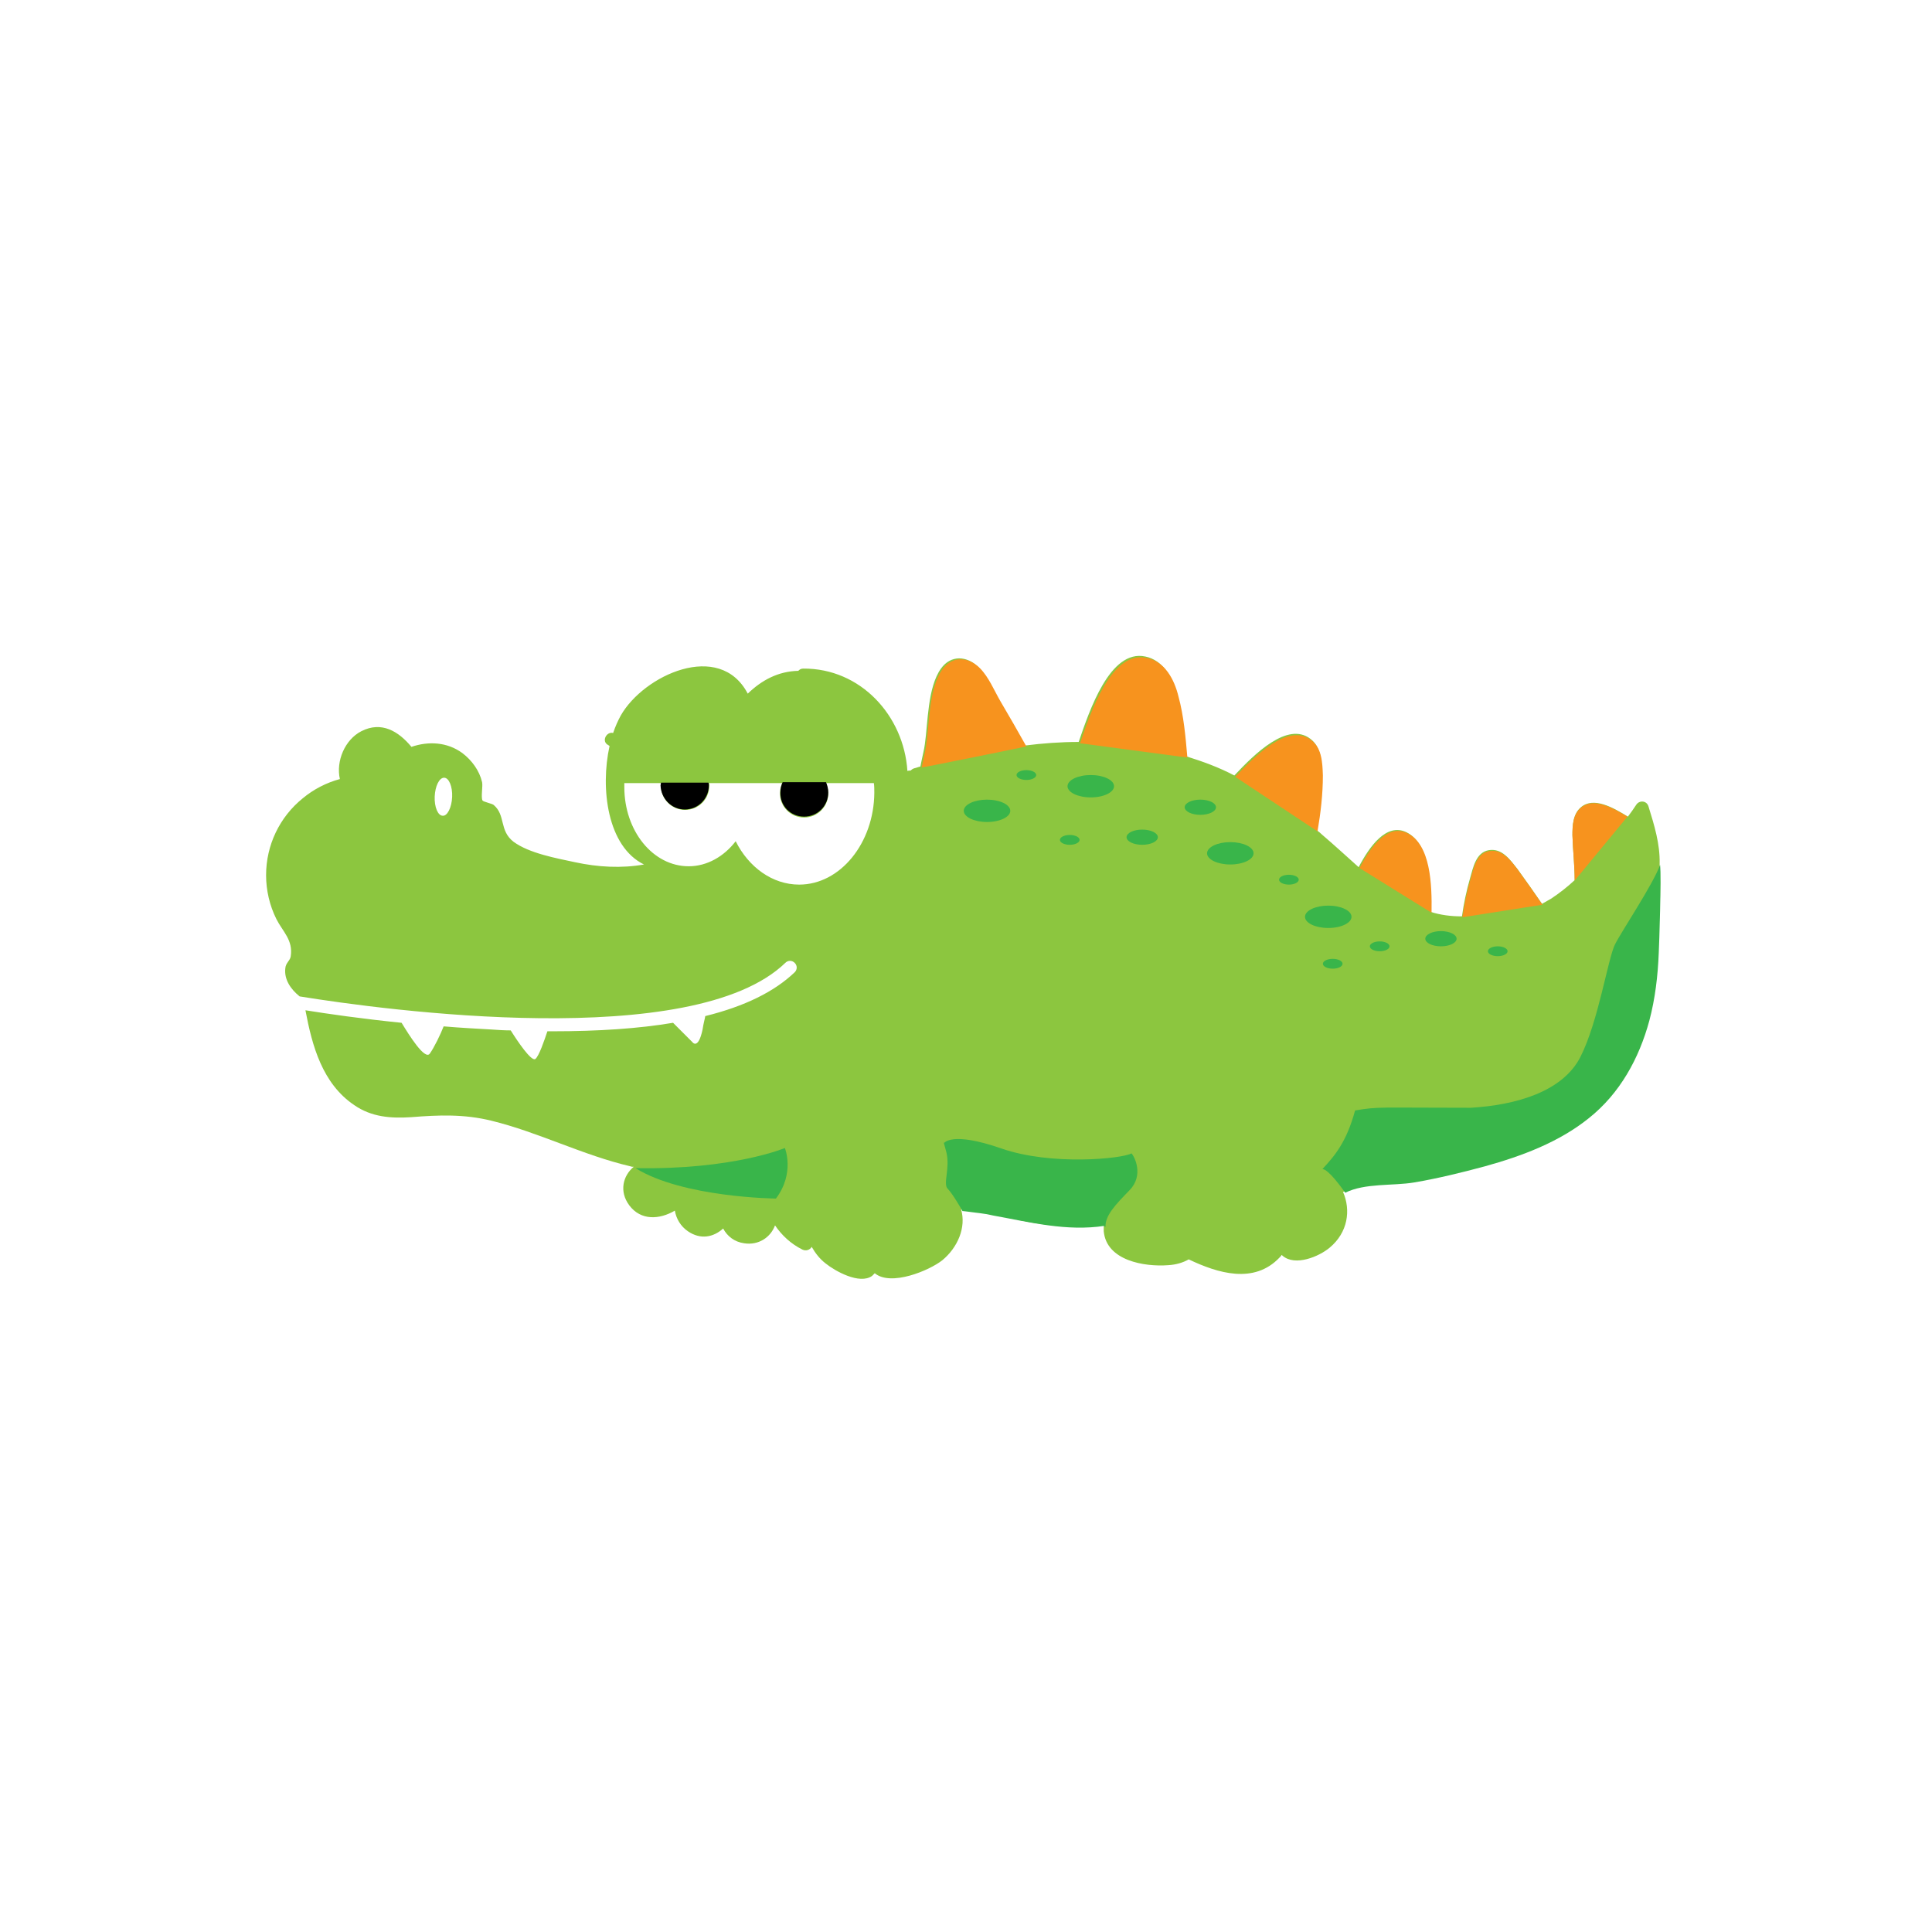 <?xml version="1.0" encoding="utf-8"?>
<!-- Generator: Adobe Illustrator 19.2.1, SVG Export Plug-In . SVG Version: 6.00 Build 0)  -->
<svg version="1.1" id="Calque_1" xmlns="http://www.w3.org/2000/svg" xmlns:xlink="http://www.w3.org/1999/xlink" x="0px" y="0px"
	 viewBox="0 0 432 432" style="enable-background:new 0 0 432 432;" xml:space="preserve">
<style type="text/css">
	.st0{fill:#8CC63F;}
	.st1{fill:#F7931E;}
	.st2{fill:#39B54A;}
	.st3{fill:#61C46E;}
	.st4{fill:#0071BC;}
	.st5{fill:#CCCCCC;}
	.st6{fill:#999999;}
	.st7{fill:#FFFFFF;}
	.st8{fill:#666666;}
	.st9{fill:#BDCCD4;}
	.st10{fill:none;}
	.st11{fill:#29ABE2;}
	.st12{fill:#005D9C;}
	.st13{fill:#A38161;}
	.st14{fill:#D1B08A;}
	.st15{fill:#FBB03B;}
	.st16{fill:#ED1C24;}
	.st17{fill:#D44A50;}
	.st18{fill:#FF3333;}
	.st19{fill:#F15A24;}
	.st20{fill:#FBB80D;}
	.st21{fill:#FBC53B;}
	.st22{fill:#42210B;}
	.st23{fill:#E6E6E6;}
	.st24{fill:#D6D0D0;}
	.st25{fill:#C1E8E8;}
	.st26{fill:#1A1A1A;}
	.st27{fill:#99FFFF;}
	.st28{fill:#FCEE21;}
	.st29{fill:#00A99D;}
	.st30{fill:#22B573;}
	.st31{fill:#DBC0A2;}
	.st32{fill:#B5926B;}
	.st33{fill:#A67C52;}
	.st34{fill:#754C24;}
	.st35{fill:#FFADAD;}
	.st36{fill:#C7B299;}
	.st37{fill:#998675;}
	.st38{fill:#534741;}
	.st39{fill:#FF8C8C;}
	.st40{fill:#EBFCFC;}
	.st41{fill:#D4145A;}
	.st42{fill:#FF00FF;}
	.st43{fill:#FFCCCC;}
	.st44{fill:#FBDECE;}
	.st45{fill:#FF9EC2;}
	.st46{fill:#FF7BAC;}
	.st47{fill:#9E005D;}
	.st48{fill:#FFC600;}
	.st49{fill:#B1337D;}
	.st50{fill:#ED1E79;}
	.st51{fill:#662D91;}
	.st52{fill:#BA9BC9;}
	.st53{fill:#FFD133;}
	.st54{fill:#F79C7C;}
	.st55{fill:#FFDD66;}
	.st56{fill:#F2F2F2;}
	.st57{fill:#C1272D;}
	.st58{fill:#E8FDFF;}
	.st59{fill:#64AB05;}
	.st60{fill:#CCFFFF;}
	.st61{fill:#A9DDF3;}
	.st62{fill:#FFFF00;}
	.st63{fill:#B3B3B3;}
	.st64{fill:#009245;}
	.st65{fill:#FBD3A8;}
	.st66{fill:#FFD6E5;}
	.st67{fill:#FF2B7A;}
	.st68{fill:#785E42;}
	.st69{fill:#D99443;}
	.st70{fill:#66CBC4;}
	.st71{fill:#4D4D4D;}
	.st72{fill:#6B3310;}
	.st73{fill:#FEEFD8;}
	.st74{fill:#D10008;}
	.st75{fill:#FABE78;}
	.st76{fill:#E6ECF0;}
	.st77{fill:#D9E021;}
	.st78{fill:#FDD089;}
	.st79{fill:#FBB400;}
	.st80{fill:#FDDFB1;}
	.st81{fill:#FCC062;}
	.st82{fill:#DAE2E7;}
	.st83{fill:#DEE6EA;}
	.st84{fill:#F9A94B;}
	.st85{fill:#8C6239;}
	.st86{fill:#FF5258;}
	.st87{fill:#FBCB2D;}
	.st88{fill:#F3E3FF;}
	.st89{fill:#00877E;}
	.st90{fill:#CFEDD3;}
	.st91{fill:#ED9396;}
	.st92{fill:#ED454B;}
	.st93{fill:#F56E00;}
	.st94{fill:#CC5C00;}
	.st95{fill:#FFAA00;}
	.st96{fill:#D17100;}
	.st97{fill:#A10006;}
	.st98{fill:#7D0005;}
	.st99{fill:#333333;}
	.st100{fill:#CA5300;}
	.st101{fill:#C96D00;}
	.st102{fill:#006837;}
	.st103{fill:#CDAE78;}
	.st104{fill:#C96F06;}
	.st105{fill:#E0640D;}
	.st106{fill:#FFD26A;}
	.st107{fill:#7B9600;}
	.st108{fill:#CEDEDE;}
	.st109{fill:#5C3303;}
</style>
<g>
	<path class="st0" d="M371.1,193.4c0-0.1,0-0.2,0-0.3c0.1-4.4-1.2-8.6-2.5-12.8c-0.4-1.3-2-1.4-2.7-0.4c-0.6,0.9-1.2,1.8-1.9,2.7
		c-3.4-2.1-7.7-4.5-10.5-2.1c-1.8,1.5-1.9,4.1-1.9,6.2c0.1,3.4,0.5,6.7,0.5,10.1c-1.6,1.5-3.4,2.9-5.2,4.1c-0.7,0.4-1.4,0.8-2.1,1.2
		c-1.8-2.6-3.6-5.2-5.5-7.8c-1.6-2-3.4-4.7-6.4-4.2c-2.9,0.5-3.5,3.9-4.2,6.3c-0.8,2.8-1.4,5.6-1.8,8.5c-2.5,0-4.8-0.3-7-1
		c0.2-6.4-0.2-15.2-5.4-17.8c-4.5-2.2-8.3,3.2-10.7,7.8c-2.7-2.4-5.4-4.9-8.1-7.2c-0.4-0.4-0.8-0.7-1.3-1.1
		c0.7-4.1,1.2-8.3,1.2-12.5c0-2.7-0.2-6.1-2.6-7.9c-5.1-3.9-12.4,3.3-17,8.2c-1.7-0.9-3.5-1.7-5.3-2.4c-1.8-0.7-3.6-1.3-5.5-1.9
		c-0.4-4.6-0.8-9.3-2-13.7c-0.9-3.7-3.1-7.8-7.1-8.6c-7.9-1.7-12.5,12.1-14.9,19.1c-4,0-8,0.3-12,0.8c-1.9-3.4-3.8-6.7-5.8-10.1
		c-1.4-2.4-2.6-5.4-4.6-7.4c-2.6-2.6-6.2-2.8-8.4,0.3c-3,4.2-2.9,12.1-3.6,16.9c-0.1,1-0.6,2.9-1,5c-0.5,0.1-0.9,0.3-1.4,0.4
		c-0.3,0.1-0.6,0.3-0.8,0.5c-0.2,0-0.5,0-0.7,0.1c-0.8-12.4-10.5-23-23.3-22.9c-0.5,0-0.8,0.2-1.1,0.5c-4.5,0.1-8.2,2.1-11.3,5.1
		c-6.3-12-23.3-4.1-28.4,4.9c-0.6,1.1-1.2,2.4-1.7,3.9c-1.5-0.4-2.7,1.9-1.1,2.7c0.1,0.1,0.2,0.1,0.3,0.2
		c-2.1,9.5-0.5,22.5,7.7,26.5c-5,0.9-10.3,0.6-15.4-0.5c-4.2-0.9-10.3-2-13.8-4.6c-3.2-2.5-1.7-5.9-4.4-8.2c-0.3-0.3-2.3-0.7-2.5-1
		c-0.4-0.7,0.1-3.2-0.1-4.1c-0.6-2.6-2.3-4.9-4.4-6.5c-3.4-2.5-7.6-2.7-11.4-1.4c-2.9-3.5-6.7-5.8-11.2-3.5
		c-3.7,1.9-5.7,6.7-4.8,10.7c-3,0.8-5.9,2.3-8.3,4.3c-5.2,4.2-8.2,10.5-8.2,17.2c0,3.4,0.8,6.8,2.3,9.8c1.4,2.8,3.8,4.7,3.2,8.4
		c-0.2,1-1.1,1.4-1.2,2.6c-0.3,2.5,1.2,4.7,3.2,6.3c19.1,3.1,88,12.4,108.6-7.5c0.6-0.6,1.5-0.6,2.1,0c0.6,0.6,0.6,1.5,0,2.1
		c-4.5,4.3-11.1,7.6-20,9.8c-0.1,0.7-0.4,1.6-0.6,3c-1,4.7-2.3,2.8-2.3,2.8l-4.3-4.3c-7.7,1.3-16.7,1.9-27,1.9c-0.4,0-0.7,0-1.1,0
		c-0.7,2.1-1.9,5.6-2.7,6.2c-0.9,0.6-4-4-5.5-6.4c-1.4,0-2.9-0.1-4.3-0.2c-3.6-0.2-7.2-0.4-10.7-0.7c-0.7,1.8-2.1,4.7-3.1,6.1
		c-1.1,1.5-4.6-4.1-6.3-6.9c-8.9-0.9-16.5-2-21.5-2.8c1.5,8,3.8,16.4,10.9,21.2c3.9,2.7,8.2,3,12.8,2.7c6.2-0.5,11.8-0.7,17.9,0.8
		c10.6,2.6,20.4,7.7,31.1,10.2c0.2,0.1,0.5,0.1,0.7,0.1c-2.4,2-3.3,5.5-1,8.6c2.6,3.5,6.8,3.2,10.2,1.2c0.3,1.8,1.3,3.5,2.9,4.6
		c2.9,2,5.8,1.3,7.9-0.6c0.9,1.7,2.5,3,4.7,3.3c3.2,0.5,5.9-1.3,6.9-4c1.5,2.2,3.5,4.1,6.1,5.4c0.8,0.4,1.7,0.1,2.1-0.6
		c0.8,1.4,1.8,2.7,3.1,3.7c2.1,1.7,7.6,4.8,10.4,2.8c0.2-0.2,0.4-0.4,0.6-0.6c3.6,3,12.2-0.6,15.1-2.9c3.4-2.8,5.4-7.3,4.2-11.4
		c0,0,0.3,0,1,0.1c0.3,0,0.5,0.1,0.8,0.1c1.9,0.3,5.4,0.9,10.7,2.1c8.3,1.9,15,1.6,19.4,1.3c0,0.4,0,0.8,0,1.3
		c0.6,6.6,9.1,8,14.4,7.6c1.8-0.1,3.4-0.6,4.6-1.3c6.5,3.1,14.6,5.6,20.3-0.4c0.2-0.2,0.4-0.4,0.5-0.6c0.1,0.1,0.1,0.1,0.2,0.2
		c2.8,2.4,8.1,0.2,10.5-1.8c4.1-3.4,4.8-8.4,3-12.5c0,0,0.1,0,0.1,0c4.4-2.2,10.6-1.5,15.4-2.3c5.3-0.9,10.6-2.2,15.8-3.6
		c8.3-2.3,16.6-5.4,23.3-10.8c6.9-5.5,11.2-13.3,13.5-21.8c1.3-4.9,1.9-10,2.1-15.1C370.9,211.2,371.5,196.2,371.1,193.4z M99,182.4
		c-1.1,0-1.9-2-1.8-4.3s1-4.2,2.1-4.2c1.1,0,1.9,2,1.8,4.3C101,180.6,100,182.5,99,182.4z M178.7,197.8c-6,0-11.3-3.9-14.2-9.7
		c-2.6,3.4-6.4,5.6-10.5,5.6c-8,0-14.4-7.9-14.4-17.7c0-0.3,0-0.6,0-0.9h8.3c0,0.2-0.1,0.4-0.1,0.6c0,3,2.4,5.4,5.4,5.4
		c3,0,5.4-2.4,5.4-5.4c0-0.2,0-0.4-0.1-0.6h3.5h6.4h6.5c-0.3,0.7-0.5,1.4-0.5,2.3c0,3,2.4,5.4,5.4,5.4c3,0,5.4-2.4,5.4-5.4
		c0-0.8-0.2-1.6-0.5-2.3h10.7c0.1,0.7,0.1,1.4,0.1,2.2C195.4,188.5,187.9,197.8,178.7,197.8z"/>
	<path d="M153.1,181c3,0,5.4-2.4,5.4-5.4c0-0.2,0-0.4-0.1-0.6h-10.6c0,0.2-0.1,0.4-0.1,0.6C147.8,178.6,150.2,181,153.1,181z"/>
	<path d="M179.8,182.6c3,0,5.4-2.4,5.4-5.4c0-0.8-0.2-1.6-0.5-2.3h-9.7c-0.3,0.7-0.5,1.4-0.5,2.3
		C174.4,180.2,176.8,182.6,179.8,182.6z"/>
	<path class="st1" d="M256.4,147.1c-7.9-1.7-12.5,12.1-14.9,19.1l24,3.2c-0.4-4.6-0.8-9.3-2-13.7C262.6,152,260.5,147.9,256.4,147.1
		z"/>
	<path class="st1" d="M229.5,166.9c-1.9-3.4-3.8-6.7-5.8-10.1c-1.4-2.4-2.6-5.4-4.6-7.4c-2.6-2.6-6.2-2.8-8.4,0.3
		c-3,4.2-2.9,12.1-3.6,16.9c-0.1,1-0.6,2.9-1,5C206.1,171.7,229.7,166.9,229.5,166.9z"/>
	<path class="st1" d="M333,190.3c-2.9,0.5-3.5,3.9-4.2,6.3c-0.8,2.8-1.4,5.6-1.8,8.5l17.9-2.8c-1.8-2.6-3.6-5.2-5.5-7.8
		C337.8,192.4,335.9,189.8,333,190.3z"/>
	<path class="st1" d="M353.5,180.6c-1.8,1.5-1.9,4.1-1.9,6.2c0.1,3.4,0.5,6.7,0.5,10.1l11.8-14.3
		C360.6,180.6,356.3,178.2,353.5,180.6z"/>
	<path class="st1" d="M314.7,186.3c-4.5-2.2-8.3,3.2-10.7,7.8l16.1,10C320.2,197.7,319.9,188.9,314.7,186.3z"/>
	<path class="st1" d="M293.2,165.5c-5.1-3.9-12.4,3.3-17,8.2l18.4,12.2c0.7-4.1,1.2-8.3,1.2-12.5
		C295.7,170.6,295.6,167.3,293.2,165.5z"/>
	<path class="st2" d="M173.5,268c0,0-20.8-0.2-31.4-6.8c21.8,0.4,33.4-4.5,33.4-4.5S177.8,262.3,173.5,268z"/>
	<path class="st3" d="M216.2,270.8c-0.6-0.1-1-0.1-1-0.1C215.5,270.7,215.9,270.8,216.2,270.8z"/>
	<path class="st2" d="M252.6,266.1c3.2-3.3,1.1-7.5,0.4-8.2c-2.1,1.2-17.9,2.8-29.1-1.1c-11.2-3.9-12.8-1.2-12.8-1.2s-0.5-1.6,0.5,2
		c0.9,3.6-0.8,7.1,0.3,8.2c1.1,1.1,3.3,4.9,3.3,5c0,0,0.3,0,1,0.1c1.3,0.2,2.6,0.3,3.8,0.5c0.9,0.1,1.5,0.3,2.1,0.4
		c8.3,1.5,16.4,3.6,24.9,2.3c0,0.1,0,0.1,0,0.2c0,0,0.1,0,0.2,0C247.1,271.8,249.4,269.4,252.6,266.1z"/>
	<path class="st2" d="M332,260.8c8.3-2.3,16.6-5.4,23.3-10.8c6.9-5.5,11.2-13.3,13.5-21.8c1.3-4.9,1.9-10,2.1-15.1
		c0.1-1.9,0.6-16.8,0.3-19.7c-1.6,4.4-8.6,14.8-10.1,17.8c-1.6,3.3-3.7,17.2-7.7,25.1c-4,7.9-14.6,10.8-24.5,11.4
		c-20.9,0-20.5-0.3-25.9,0.6c-1.9,7-4.5,10.1-7.3,13.1c1.4,0.1,4.3,4.2,5.1,5.3c4.4-2.2,10.6-1.5,15.4-2.3
		C321.5,263.5,326.8,262.2,332,260.8z"/>
	<ellipse class="st2" cx="220.7" cy="181.3" rx="5.2" ry="2.5"/>
	<ellipse class="st2" cx="243.9" cy="175.8" rx="5.2" ry="2.5"/>
	<ellipse class="st2" cx="275.1" cy="190.8" rx="5.2" ry="2.5"/>
	<ellipse class="st2" cx="255.4" cy="187.2" rx="3.5" ry="1.7"/>
	<ellipse class="st2" cx="268.4" cy="180.5" rx="3.5" ry="1.7"/>
	<ellipse class="st2" cx="322.2" cy="209.9" rx="3.5" ry="1.7"/>
	<ellipse class="st2" cx="297" cy="205" rx="5.2" ry="2.5"/>
	<ellipse class="st2" cx="298" cy="215.5" rx="2.2" ry="1.1"/>
	<ellipse class="st2" cx="308.5" cy="211.6" rx="2.2" ry="1.1"/>
	<ellipse class="st2" cx="334.9" cy="212.7" rx="2.2" ry="1.1"/>
	<ellipse class="st2" cx="288.2" cy="196.7" rx="2.2" ry="1.1"/>
	<ellipse class="st2" cx="239.2" cy="187.8" rx="2.2" ry="1.1"/>
	<ellipse class="st2" cx="229.5" cy="173.3" rx="2.2" ry="1.1"/>
</g>
</svg>
